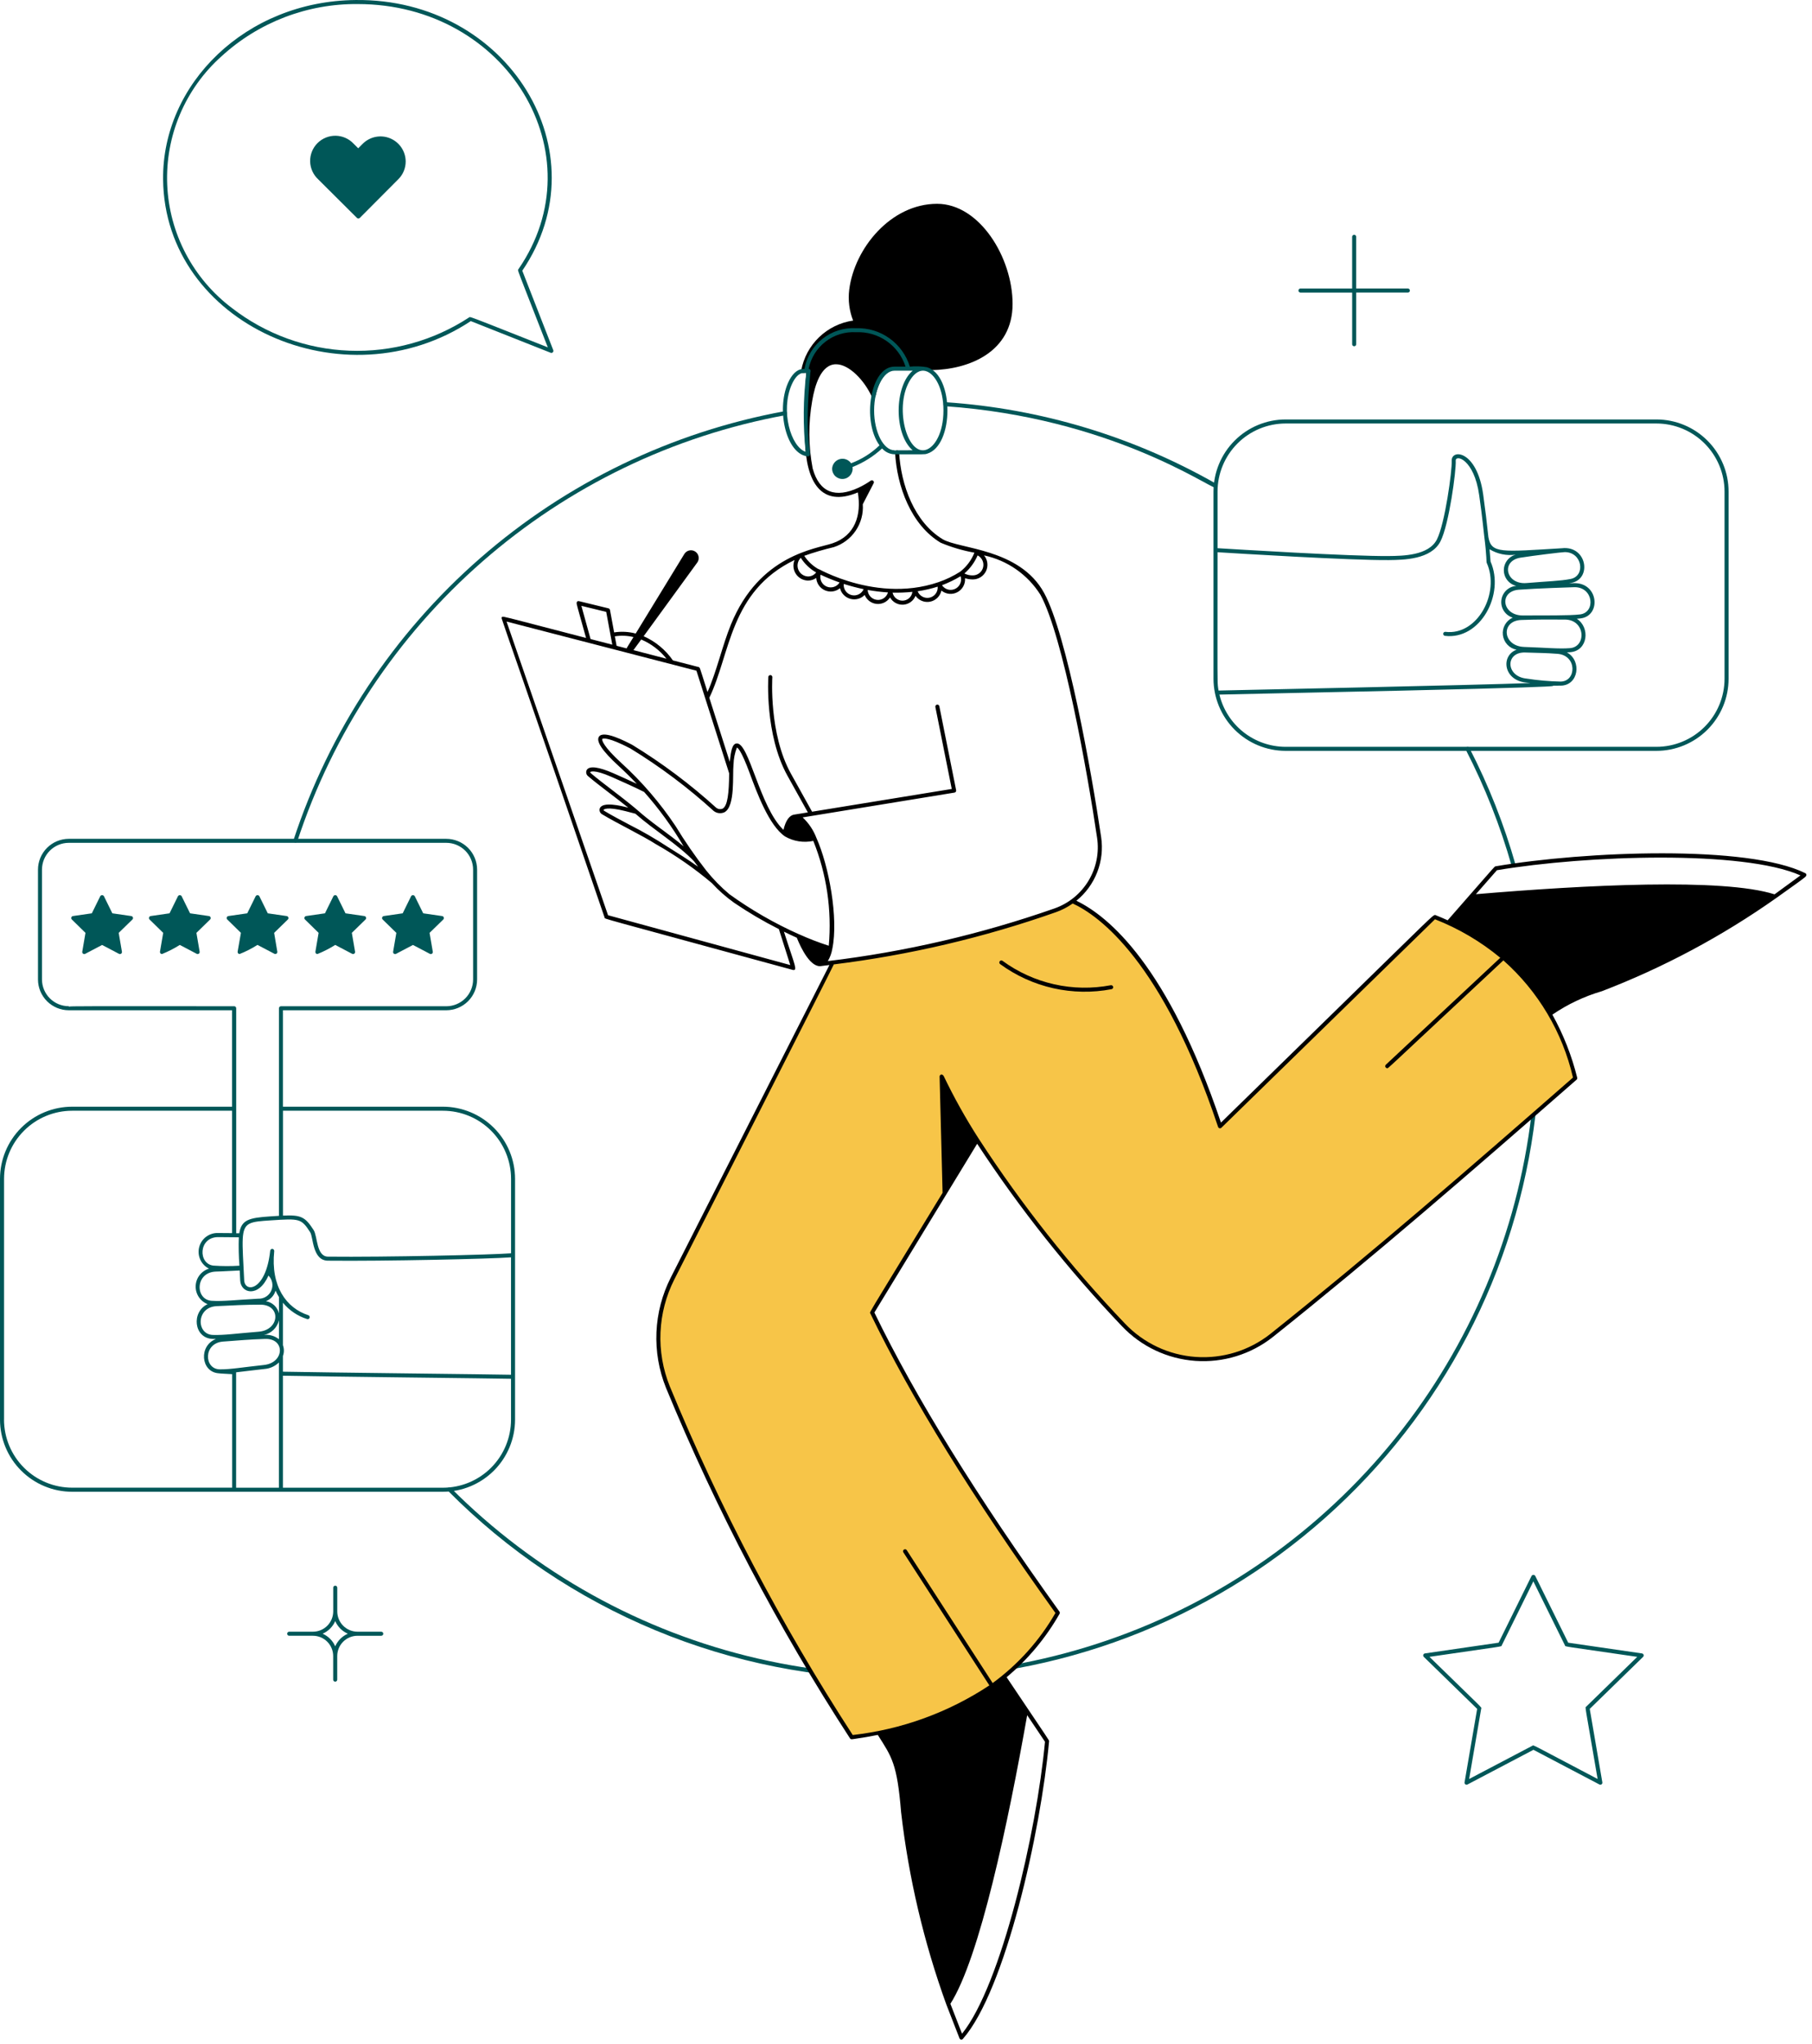 <svg width="211" height="238" viewBox="0 0 211 238" fill="none" xmlns="http://www.w3.org/2000/svg">
<path d="M104.885 195.493C95.086 195.52 85.38 193.598 76.331 189.839C67.281 186.081 59.069 180.561 52.172 173.6C52.128 173.556 52.104 173.496 52.104 173.434C52.104 173.371 52.129 173.311 52.173 173.267C52.217 173.223 52.277 173.199 52.34 173.199C52.402 173.199 52.462 173.224 52.506 173.268C62.314 183.111 74.696 189.992 88.234 193.122C101.772 196.252 115.918 195.505 129.051 190.966C142.184 186.427 153.772 178.28 162.488 167.458C171.204 156.636 176.695 143.578 178.331 129.779C178.338 129.717 178.37 129.661 178.419 129.622C178.468 129.583 178.53 129.566 178.592 129.573C178.654 129.58 178.711 129.612 178.75 129.661C178.788 129.71 178.806 129.772 178.799 129.834C176.663 147.934 167.956 164.619 154.33 176.722C140.705 188.826 123.11 195.505 104.885 195.493Z" fill="#005758"/>
<path d="M176.032 100.848C174.702 96.168 172.911 91.631 170.685 87.304C170.659 87.249 170.656 87.186 170.676 87.129C170.695 87.072 170.737 87.024 170.79 86.996C170.844 86.969 170.907 86.963 170.965 86.98C171.023 86.997 171.072 87.036 171.102 87.089C173.343 91.442 175.146 96.006 176.485 100.714C176.503 100.774 176.496 100.839 176.466 100.894C176.436 100.949 176.386 100.99 176.326 101.007C176.266 101.025 176.201 101.018 176.146 100.988C176.091 100.958 176.05 100.908 176.032 100.848Z" fill="#005758"/>
<path d="M59.976 137.267C59.974 135.04 59.088 132.904 57.513 131.33C55.939 129.755 53.803 128.869 51.576 128.867H32.947V117.637H51.966C52.918 117.636 53.831 117.257 54.505 116.584C55.178 115.911 55.556 114.998 55.557 114.046V101.266C55.556 100.314 55.177 99.401 54.504 98.728C53.831 98.055 52.918 97.677 51.966 97.675H8.008C7.057 97.678 6.146 98.057 5.474 98.73C4.802 99.403 4.424 100.315 4.423 101.266V114.046C4.423 114.998 4.802 115.911 5.475 116.584C6.149 117.257 7.062 117.636 8.014 117.637H27.025V128.867H8.4C6.173 128.869 4.038 129.755 2.463 131.33C0.888 132.905 0.003 135.04 0 137.267V165.306C0.003 167.533 0.888 169.668 2.463 171.242C4.038 172.817 6.173 173.703 8.4 173.706H51.576C53.803 173.703 55.938 172.817 57.513 171.242C59.088 169.668 59.974 167.533 59.976 165.306V137.267ZM32.947 156.638V151.692C33.68 152.585 34.657 153.246 35.759 153.593C35.818 153.612 35.883 153.607 35.938 153.579C35.994 153.55 36.036 153.501 36.055 153.442C36.074 153.382 36.069 153.318 36.041 153.262C36.012 153.207 35.963 153.165 35.904 153.146C33.343 152.318 31.508 149.782 31.931 145.686C31.938 145.624 31.92 145.561 31.881 145.513C31.842 145.464 31.785 145.433 31.723 145.426C31.661 145.419 31.599 145.437 31.55 145.477C31.502 145.516 31.471 145.572 31.464 145.634C30.964 150.343 28.506 150.564 28.434 149.074C28.326 146.816 28.212 145.259 28.266 144.242C28.37 142.311 29.078 142.263 31.55 142.102C34.883 141.883 35.081 141.871 36.12 143.486C36.495 144.074 36.37 146.777 38.179 146.796C44.781 146.867 57.179 146.587 59.506 146.407V160.079C57.794 160.036 37.745 159.822 32.947 159.724V157.893C33.093 157.487 33.093 157.044 32.947 156.638ZM27.495 173.234V159.797C27.852 159.757 29.973 159.496 30.793 159.408C31.426 159.362 32.023 159.094 32.477 158.649V173.234H27.495ZM30.745 158.941C28.185 159.214 26.87 159.462 25.596 159.449C23.741 159.436 23.656 156.394 25.962 156.218C27.777 156.081 29.03 155.968 30.864 155.907C33.235 155.828 33.134 158.684 30.742 158.941H30.745ZM27.809 144.072C27.773 145.175 27.797 146.28 27.88 147.381C26.876 147.445 25.869 147.442 24.866 147.372C23.061 147.199 23.085 144.063 25.394 144.051L27.809 144.072ZM25.172 148.063C26.108 148.043 26.974 147.971 27.911 147.938C27.93 148.301 27.95 148.688 27.969 149.097C28.043 150.616 30.117 151.144 31.259 148.531C31.484 148.755 31.637 149.043 31.696 149.355C31.755 149.668 31.718 149.992 31.59 150.283C31.462 150.574 31.249 150.82 30.978 150.988C30.708 151.156 30.393 151.239 30.075 151.224C27.462 151.362 26.004 151.551 24.649 151.467C22.694 151.347 22.704 148.117 25.172 148.063ZM32.089 150.289C32.204 150.544 32.336 150.791 32.483 151.029V152.931C32.397 152.571 32.206 152.244 31.936 151.992C31.665 151.74 31.325 151.574 30.96 151.514C31.23 151.412 31.472 151.248 31.668 151.035C31.863 150.823 32.005 150.567 32.084 150.289H32.089ZM25.225 152.092C27.1 152.003 28.391 151.924 30.297 151.917C32.766 151.907 32.593 154.876 30.106 155.069C27.53 155.271 26.106 155.491 24.774 155.444C22.836 155.376 22.825 152.206 25.22 152.092H25.225ZM32.483 153.759V155.944C32.239 155.749 31.958 155.605 31.658 155.519C31.357 155.433 31.043 155.408 30.733 155.444C31.152 155.356 31.539 155.151 31.847 154.853C32.156 154.555 32.374 154.176 32.477 153.759H32.483ZM51.581 129.337C53.684 129.339 55.699 130.175 57.186 131.662C58.673 133.149 59.509 135.164 59.511 137.267V145.936C57.355 146.114 44.837 146.397 38.189 146.326C36.825 146.312 36.984 143.951 36.521 143.231C35.529 141.691 35.062 141.454 32.953 141.548V129.337H51.581ZM8.012 117.212V117.166C7.184 117.166 6.389 116.836 5.803 116.25C5.217 115.664 4.888 114.869 4.888 114.041V101.266C4.888 100.437 5.217 99.642 5.803 99.056C6.389 98.47 7.184 98.141 8.012 98.141H51.966C52.795 98.141 53.59 98.47 54.176 99.056C54.762 99.642 55.091 100.437 55.091 101.266V114.046C55.091 114.874 54.762 115.669 54.176 116.255C53.59 116.841 52.795 117.171 51.966 117.171H32.716C32.685 117.171 32.655 117.177 32.626 117.188C32.598 117.2 32.572 117.218 32.55 117.239C32.528 117.261 32.511 117.287 32.499 117.316C32.487 117.344 32.481 117.375 32.481 117.406V141.576C32.178 141.593 31.845 141.616 31.481 141.639C28.981 141.803 28.106 142.041 27.865 143.607L27.505 143.601V117.402C27.505 117.339 27.48 117.28 27.435 117.236C27.391 117.192 27.331 117.167 27.269 117.167C8.526 117.167 8.45 117.151 8.008 117.213L8.012 117.212ZM0.472 165.304V137.267C0.474 135.164 1.31 133.149 2.797 131.662C4.283 130.175 6.299 129.339 8.401 129.337H27.026V143.587C26.739 143.587 25.401 143.574 25.401 143.574C24.901 143.555 24.409 143.708 24.008 144.007C23.606 144.307 23.32 144.734 23.195 145.219C23.07 145.704 23.115 146.217 23.322 146.673C23.529 147.128 23.886 147.5 24.334 147.724C23.899 147.857 23.516 148.122 23.239 148.483C22.961 148.843 22.803 149.281 22.786 149.735C22.768 150.19 22.893 150.638 23.142 151.019C23.391 151.399 23.753 151.692 24.176 151.858C22.254 152.758 22.56 155.828 24.758 155.907C24.883 155.907 25.017 155.914 25.149 155.914C23.134 156.687 23.371 159.703 25.399 159.903C25.489 159.932 26.835 159.999 27.035 160.009V173.229H8.41C6.306 173.231 4.288 172.397 2.799 170.911C1.31 169.425 0.471 167.409 0.467 165.306L0.472 165.304ZM51.581 173.233H32.947V160.194C37.746 160.292 57.804 160.507 59.506 160.551V165.301C59.505 167.404 58.669 169.42 57.182 170.908C55.696 172.395 53.679 173.232 51.576 173.234L51.581 173.233Z" fill="#005758"/>
<path d="M15.283 106.668L13.082 106.349L12.098 104.349C12.075 104.314 12.044 104.285 12.007 104.265C11.97 104.244 11.929 104.234 11.887 104.234C11.845 104.234 11.804 104.244 11.767 104.265C11.73 104.285 11.699 104.314 11.676 104.349L10.693 106.349L8.491 106.668C8.448 106.675 8.408 106.694 8.375 106.722C8.342 106.751 8.318 106.788 8.305 106.83C8.292 106.872 8.291 106.916 8.302 106.958C8.312 107.001 8.335 107.039 8.366 107.069L9.954 108.625L9.579 110.817C9.571 110.86 9.575 110.905 9.592 110.946C9.608 110.987 9.635 111.023 9.671 111.049C9.707 111.075 9.749 111.09 9.793 111.093C9.837 111.097 9.881 111.087 9.92 111.067L11.889 110.033L13.856 111.067C13.895 111.087 13.939 111.097 13.983 111.093C14.027 111.09 14.07 111.075 14.105 111.049C14.141 111.023 14.168 110.987 14.185 110.946C14.201 110.905 14.206 110.86 14.197 110.817L13.822 108.625L15.415 107.073C15.448 107.042 15.471 107.003 15.482 106.96C15.493 106.916 15.492 106.871 15.478 106.828C15.464 106.786 15.438 106.748 15.404 106.72C15.369 106.691 15.327 106.673 15.283 106.668Z" fill="#005758"/>
<path d="M24.332 106.668L22.131 106.349L21.148 104.349C21.125 104.314 21.094 104.285 21.057 104.265C21.02 104.244 20.979 104.234 20.937 104.234C20.895 104.234 20.854 104.244 20.817 104.265C20.78 104.285 20.749 104.314 20.726 104.349L19.742 106.349L17.541 106.668C17.498 106.675 17.458 106.694 17.425 106.722C17.392 106.751 17.368 106.788 17.355 106.83C17.342 106.872 17.341 106.916 17.352 106.958C17.363 107.001 17.385 107.039 17.416 107.069L19.004 108.625L18.629 110.817C18.623 110.851 18.625 110.885 18.634 110.918C18.643 110.951 18.659 110.982 18.681 111.008C18.703 111.035 18.731 111.056 18.762 111.07C18.793 111.084 18.827 111.092 18.861 111.092C19.584 110.8 20.279 110.445 20.939 110.03L22.906 111.064C22.945 111.085 22.989 111.094 23.033 111.091C23.077 111.088 23.12 111.072 23.155 111.046C23.191 111.02 23.218 110.984 23.235 110.943C23.251 110.902 23.256 110.858 23.247 110.814L22.872 108.623L24.465 107.07C24.497 107.04 24.52 107.001 24.53 106.958C24.541 106.915 24.539 106.87 24.526 106.828C24.512 106.785 24.486 106.748 24.452 106.72C24.418 106.692 24.377 106.674 24.332 106.668Z" fill="#005758"/>
<path d="M33.383 106.668L31.181 106.349L30.198 104.349C30.175 104.314 30.144 104.285 30.107 104.265C30.07 104.244 30.029 104.234 29.987 104.234C29.945 104.234 29.904 104.244 29.867 104.265C29.83 104.285 29.799 104.314 29.776 104.349L28.791 106.349L26.591 106.668C26.548 106.675 26.508 106.694 26.475 106.722C26.442 106.751 26.418 106.788 26.405 106.83C26.392 106.872 26.391 106.916 26.401 106.958C26.412 107.001 26.435 107.039 26.466 107.069L28.054 108.625L27.672 110.813C27.666 110.847 27.668 110.881 27.677 110.915C27.686 110.948 27.702 110.978 27.724 111.005C27.746 111.031 27.773 111.052 27.804 111.066C27.835 111.081 27.869 111.088 27.904 111.088C28.628 110.8 29.323 110.445 29.981 110.027L31.95 111.06C31.989 111.081 32.033 111.09 32.077 111.087C32.121 111.084 32.163 111.069 32.199 111.042C32.235 111.016 32.262 110.981 32.278 110.94C32.295 110.899 32.299 110.854 32.291 110.81L31.922 108.625L33.515 107.073C33.547 107.042 33.57 107.003 33.581 106.96C33.592 106.916 33.59 106.871 33.576 106.829C33.562 106.786 33.537 106.749 33.503 106.72C33.468 106.692 33.427 106.674 33.383 106.668Z" fill="#005758"/>
<path d="M42.431 106.668L40.231 106.349L39.248 104.349C39.225 104.314 39.194 104.284 39.157 104.264C39.12 104.244 39.078 104.233 39.036 104.233C38.994 104.233 38.953 104.244 38.916 104.264C38.879 104.284 38.848 104.314 38.825 104.349L37.841 106.349L35.64 106.668C35.597 106.675 35.557 106.695 35.525 106.723C35.492 106.752 35.468 106.789 35.455 106.83C35.442 106.872 35.441 106.916 35.452 106.958C35.462 107 35.484 107.039 35.515 107.069L37.102 108.625L36.727 110.817C36.721 110.85 36.723 110.885 36.732 110.918C36.741 110.951 36.757 110.982 36.779 111.008C36.801 111.035 36.828 111.056 36.859 111.07C36.891 111.084 36.925 111.092 36.959 111.092C37.681 110.8 38.376 110.445 39.036 110.03L41.004 111.064C41.043 111.085 41.087 111.094 41.131 111.091C41.175 111.088 41.217 111.072 41.253 111.046C41.288 111.02 41.316 110.984 41.332 110.943C41.349 110.902 41.353 110.858 41.345 110.814L40.97 108.623L42.562 107.07C42.594 107.04 42.617 107.001 42.628 106.958C42.639 106.915 42.637 106.87 42.623 106.828C42.61 106.786 42.584 106.749 42.55 106.72C42.516 106.692 42.475 106.674 42.431 106.668Z" fill="#005758"/>
<path d="M51.481 106.668L49.281 106.349L48.296 104.349C48.274 104.314 48.242 104.285 48.206 104.265C48.169 104.244 48.128 104.234 48.086 104.234C48.044 104.234 48.002 104.244 47.965 104.265C47.929 104.285 47.898 104.314 47.875 104.349L46.891 106.349L44.691 106.668C44.648 106.674 44.607 106.692 44.573 106.72C44.539 106.749 44.514 106.786 44.5 106.828C44.487 106.869 44.485 106.914 44.496 106.957C44.506 107 44.528 107.039 44.56 107.069L46.153 108.625L45.778 110.817C45.77 110.86 45.774 110.905 45.79 110.946C45.807 110.987 45.834 111.023 45.87 111.049C45.905 111.075 45.948 111.09 45.992 111.093C46.036 111.097 46.08 111.087 46.119 111.067L48.087 110.033L50.055 111.067C50.094 111.087 50.138 111.097 50.182 111.093C50.226 111.09 50.268 111.075 50.304 111.049C50.34 111.023 50.367 110.987 50.383 110.946C50.4 110.905 50.404 110.86 50.396 110.817L50.021 108.625L51.614 107.073C51.646 107.042 51.67 107.003 51.681 106.96C51.692 106.916 51.691 106.871 51.677 106.828C51.663 106.786 51.637 106.748 51.602 106.72C51.568 106.691 51.526 106.673 51.481 106.668Z" fill="#005758"/>
<path d="M183.422 125.55C171.86 135.667 160.236 145.8 148.079 155.493C145.576 157.498 142.41 158.486 139.211 158.261C136.012 158.035 133.015 156.613 130.819 154.277C123.836 146.832 114.819 136.027 109.64 125.35L109.989 138.954L101.544 152.829C106.749 163.579 114.246 175.365 123.169 187.807C118.052 196.695 109.387 200.873 99.169 202.29C90.797 189.38 83.632 175.725 77.765 161.5C76.951 159.479 76.579 157.306 76.672 155.129C76.766 152.952 77.324 150.82 78.309 148.875L96.99 112.073C105.809 110.989 114.485 108.952 122.865 105.999C123.587 105.746 124.268 105.387 124.885 104.934C128.152 106.379 135.565 111.705 142.065 131.147L167.044 106.772C171.128 108.28 174.768 110.79 177.629 114.071C180.491 117.352 182.483 121.299 183.422 125.55Z" fill="#F7C548"/>
<path d="M192.887 48.843H149.707C147.48 48.846 145.345 49.731 143.771 51.306C142.196 52.881 141.31 55.016 141.307 57.243V79.033C141.31 81.26 142.196 83.394 143.771 84.969C145.346 86.543 147.481 87.429 149.707 87.432H192.887C195.114 87.429 197.249 86.544 198.824 84.969C200.399 83.395 201.285 81.26 201.287 79.033V57.243C201.285 55.016 200.399 52.881 198.824 51.306C197.25 49.731 195.114 48.846 192.887 48.843ZM169.512 53.659C169.466 52.869 171.652 53.452 172.242 57.637C172.689 60.81 172.705 61.438 172.829 62.404C173.147 64.874 173.061 65.412 173.125 65.546C174.699 69.034 172.051 74.034 168.315 73.573C168.254 73.566 168.192 73.584 168.144 73.622C168.095 73.66 168.064 73.716 168.056 73.777C168.049 73.838 168.065 73.9 168.103 73.949C168.14 73.998 168.195 74.031 168.256 74.039C172.371 74.539 175.256 69.198 173.57 65.392C173.56 65.248 173.525 64.749 173.454 63.959C174.368 64.513 175.445 64.733 176.502 64.584C176.098 64.693 175.742 64.934 175.491 65.269C175.24 65.604 175.108 66.013 175.116 66.432C175.124 66.851 175.272 67.254 175.537 67.579C175.801 67.903 176.167 68.13 176.575 68.223C176.134 68.254 175.719 68.438 175.4 68.743C175.08 69.049 174.878 69.456 174.828 69.895C174.777 70.333 174.882 70.776 175.123 71.146C175.365 71.515 175.728 71.789 176.15 71.919C175.768 72.092 175.451 72.382 175.245 72.747C175.039 73.113 174.955 73.534 175.005 73.95C175.055 74.367 175.236 74.756 175.522 75.063C175.808 75.369 176.184 75.576 176.596 75.654C174.744 76.343 175.05 79.195 177.68 79.477L178.205 79.534C171.897 79.784 143.205 80.373 141.896 80.409C141.821 80.024 141.785 79.632 141.787 79.239C141.755 77.93 141.777 74.638 141.777 64.303C143.79 64.428 157.342 65.264 161.735 65.216C163.451 65.195 166.646 65.16 167.735 63.039C168.739 61.093 169.577 54.751 169.514 53.659H169.512ZM177.73 79.013C175.32 78.755 175.261 75.897 177.611 75.979C179.505 76.048 179.82 76.018 181.361 76.133C183.664 76.308 183.587 79.35 181.726 79.364C180.388 79.336 179.054 79.219 177.731 79.013H177.73ZM177.48 75.332C174.965 75.244 174.716 72.278 177.152 72.191C179.014 72.123 180.352 72.137 182.227 72.144C184.625 72.154 184.752 75.317 182.825 75.472C181.52 75.577 179.922 75.413 177.481 75.332H177.48ZM177.322 71.667C174.885 71.667 174.525 68.847 176.86 68.667C178.79 68.517 183.235 68.373 183.36 68.373C185.574 68.373 185.816 71.322 183.992 71.544C182.719 71.699 179.85 71.649 177.324 71.667H177.322ZM177.757 67.892C175.344 68.097 174.736 65.302 177.061 64.936C178.587 64.697 181.865 64.289 182.217 64.289C184.256 64.289 184.662 67.054 182.907 67.414C181.661 67.66 180.265 67.678 177.759 67.892H177.757ZM200.816 79.033C200.814 81.135 199.978 83.151 198.491 84.637C197.004 86.124 194.989 86.96 192.886 86.962H149.707C147.926 86.959 146.197 86.358 144.799 85.255C143.4 84.152 142.413 82.611 141.995 80.879C143.34 80.844 146.102 80.787 149.575 80.714C191.972 79.839 177.385 79.839 181.726 79.839C183.831 79.823 184.226 76.933 182.456 75.964C182.592 75.964 182.729 75.951 182.864 75.941C184.911 75.775 185.2 73.066 183.614 72.052C183.774 72.04 183.92 72.027 184.05 72.01C186.49 71.714 186.161 67.802 183.245 67.904L182.709 67.924C182.806 67.907 182.904 67.889 183.001 67.869C185.407 67.383 184.775 63.508 181.885 63.838C174.831 64.258 173.659 64.482 173.316 62.541C173.146 60.908 172.95 59.291 172.709 57.571C171.98 52.403 168.959 52.224 169.044 53.688C169.104 54.725 168.266 60.982 167.317 62.824C166.357 64.699 163.346 64.728 161.73 64.746C157.334 64.794 143.679 63.952 141.777 63.833V57.243C141.779 55.141 142.615 53.125 144.102 51.638C145.588 50.152 147.604 49.315 149.706 49.313H192.886C194.989 49.315 197.004 50.152 198.491 51.638C199.978 53.125 200.814 55.141 200.816 57.243V79.033Z" fill="#005758"/>
<path d="M44.398 190.001H41.636C41.325 190.001 41.017 189.939 40.729 189.82C40.442 189.7 40.181 189.525 39.961 189.304C39.741 189.084 39.567 188.822 39.449 188.534C39.331 188.246 39.271 187.937 39.273 187.626V184.876C39.273 184.813 39.248 184.754 39.204 184.709C39.16 184.665 39.1 184.641 39.038 184.641C38.975 184.641 38.915 184.665 38.871 184.709C38.827 184.754 38.803 184.813 38.803 184.876V187.626C38.803 187.937 38.743 188.245 38.625 188.533C38.506 188.821 38.332 189.083 38.113 189.304C37.893 189.524 37.632 189.699 37.344 189.819C37.057 189.939 36.749 190 36.438 190.001H33.672C33.61 190.001 33.55 190.025 33.506 190.069C33.462 190.114 33.438 190.173 33.438 190.236C33.438 190.298 33.462 190.358 33.506 190.402C33.55 190.446 33.61 190.471 33.672 190.471H36.434C36.744 190.47 37.052 190.532 37.339 190.65C37.626 190.769 37.886 190.943 38.106 191.163C38.325 191.383 38.5 191.643 38.618 191.93C38.737 192.217 38.798 192.525 38.797 192.836V195.597C38.802 195.656 38.828 195.712 38.872 195.753C38.916 195.793 38.973 195.816 39.033 195.816C39.093 195.816 39.15 195.793 39.194 195.753C39.238 195.712 39.264 195.656 39.269 195.597V192.836C39.269 192.525 39.33 192.218 39.448 191.931C39.567 191.644 39.741 191.383 39.961 191.164C40.18 190.944 40.441 190.77 40.728 190.651C41.015 190.533 41.322 190.472 41.633 190.472H44.395C44.458 190.472 44.517 190.448 44.562 190.404C44.606 190.36 44.632 190.3 44.632 190.237C44.632 190.175 44.608 190.115 44.564 190.071C44.52 190.026 44.46 190.001 44.398 190.001ZM39.036 191.701C38.748 191.045 38.224 190.521 37.569 190.233C38.224 189.945 38.748 189.422 39.036 188.767C39.323 189.423 39.846 189.946 40.501 190.234C39.847 190.522 39.325 191.043 39.036 191.697V191.701Z" fill="#005758"/>
<path d="M163.953 33.594H157.923V27.56C157.918 27.501 157.891 27.445 157.848 27.404C157.804 27.364 157.747 27.341 157.687 27.341C157.627 27.341 157.57 27.364 157.526 27.404C157.482 27.445 157.456 27.501 157.451 27.56V33.595H151.419C151.359 33.6 151.304 33.626 151.263 33.67C151.222 33.714 151.2 33.771 151.2 33.831C151.2 33.891 151.222 33.948 151.263 33.992C151.304 34.036 151.359 34.062 151.419 34.067H157.453V40.099C157.457 40.159 157.484 40.214 157.527 40.255C157.571 40.296 157.628 40.318 157.688 40.318C157.748 40.318 157.805 40.296 157.849 40.255C157.893 40.214 157.919 40.159 157.924 40.099V34.065H163.958C164.017 34.06 164.072 34.033 164.113 33.989C164.153 33.945 164.175 33.887 164.174 33.827C164.174 33.768 164.15 33.711 164.109 33.667C164.068 33.624 164.012 33.598 163.953 33.594Z" fill="#005758"/>
<path d="M47.24 18.797C47.236 18.219 47.062 17.655 46.739 17.177C46.416 16.698 45.958 16.325 45.424 16.105C44.89 15.885 44.303 15.828 43.736 15.941C43.17 16.054 42.649 16.331 42.24 16.739L41.714 17.267L41.186 16.742C40.918 16.453 40.594 16.221 40.234 16.061C39.874 15.9 39.485 15.814 39.091 15.807C38.697 15.801 38.306 15.874 37.941 16.022C37.575 16.171 37.244 16.391 36.966 16.671C36.688 16.95 36.469 17.283 36.323 17.649C36.177 18.015 36.106 18.407 36.115 18.801C36.124 19.195 36.212 19.583 36.375 19.942C36.538 20.301 36.771 20.624 37.061 20.89L41.565 25.375C41.587 25.397 41.613 25.415 41.641 25.427C41.67 25.439 41.7 25.445 41.731 25.445C41.762 25.445 41.793 25.439 41.821 25.427C41.85 25.415 41.876 25.397 41.898 25.375L46.389 20.864C46.66 20.593 46.875 20.27 47.021 19.916C47.167 19.561 47.242 19.18 47.24 18.797Z" fill="#005758"/>
<path d="M18.992 20.893C18.88 9.768 28.605 0.132 41.404 0.002C59.172 -0.203 70.215 17.714 60.818 31.522L64.425 40.772C64.442 40.814 64.446 40.861 64.436 40.906C64.427 40.951 64.404 40.992 64.372 41.024C64.339 41.056 64.298 41.078 64.253 41.088C64.208 41.097 64.161 41.093 64.119 41.075L54.82 37.391C40.13 47.102 19.164 37.768 18.992 20.893ZM41.659 0.472C35.792 0.416 30.123 2.59 25.797 6.553C23.703 8.422 22.049 10.732 20.954 13.317C19.86 15.903 19.353 18.698 19.47 21.503C19.587 24.308 20.325 27.052 21.63 29.537C22.935 32.023 24.776 34.187 27.019 35.876C30.941 38.911 35.714 40.646 40.671 40.836C45.627 41.026 50.519 39.663 54.663 36.937C54.69 36.918 54.711 36.903 54.94 36.978C55.508 37.164 57.358 37.895 63.791 40.446C61.36 34.211 60.597 32.313 60.391 31.702C60.284 31.386 60.325 31.412 60.36 31.36C69.581 17.983 59.047 0.472 41.659 0.472Z" fill="#005758"/>
<path d="M191.196 192.529L182.61 191.279L178.77 183.498C178.747 183.463 178.716 183.433 178.679 183.413C178.642 183.392 178.601 183.382 178.559 183.382C178.517 183.382 178.475 183.392 178.438 183.413C178.401 183.433 178.37 183.463 178.347 183.498L174.507 191.279L165.921 192.529C165.878 192.536 165.838 192.555 165.805 192.584C165.772 192.613 165.748 192.65 165.735 192.691C165.722 192.733 165.721 192.777 165.732 192.82C165.742 192.862 165.765 192.9 165.796 192.931L172.009 198.987L170.542 207.539C170.534 207.583 170.539 207.628 170.555 207.669C170.572 207.71 170.599 207.745 170.635 207.771C170.67 207.797 170.713 207.813 170.757 207.816C170.801 207.819 170.845 207.81 170.884 207.789L178.564 203.752L186.244 207.789C186.283 207.81 186.327 207.819 186.371 207.816C186.415 207.813 186.457 207.797 186.493 207.771C186.528 207.745 186.556 207.71 186.572 207.669C186.588 207.628 186.593 207.583 186.585 207.539L185.119 198.987L191.331 192.931C191.363 192.9 191.385 192.861 191.395 192.818C191.406 192.775 191.404 192.73 191.39 192.688C191.376 192.646 191.35 192.609 191.316 192.581C191.281 192.553 191.24 192.535 191.196 192.529ZM184.696 198.737C184.571 198.862 184.505 198.222 186.036 207.149C178.076 202.963 178.612 203.191 178.45 203.274L171.075 207.149L172.482 198.944C172.514 198.771 172.94 199.248 166.455 192.927C175.444 191.619 174.79 191.759 174.869 191.601L178.552 184.137L182.236 191.601C182.315 191.759 181.681 191.623 190.651 192.927L184.696 198.737Z" fill="#005758"/>
<path d="M34.172 97.837C38.333 85.138 45.84 73.796 55.904 65.004C65.968 56.213 78.216 50.298 91.359 47.883C91.42 47.872 91.483 47.885 91.535 47.921C91.586 47.956 91.621 48.01 91.632 48.072C91.644 48.133 91.63 48.196 91.595 48.248C91.559 48.299 91.505 48.334 91.444 48.346C78.383 50.744 66.211 56.621 56.209 65.357C46.208 74.092 38.748 85.364 34.614 97.983C34.588 98.033 34.546 98.073 34.494 98.094C34.442 98.116 34.384 98.118 34.33 98.1C34.277 98.082 34.231 98.046 34.202 97.998C34.173 97.949 34.163 97.892 34.172 97.837Z" fill="#005758"/>
<path d="M210.219 101.675C203.529 98.354 184.641 99.095 174.145 100.877C174.105 100.888 174.099 100.877 174.02 100.957C173.77 101.199 172.869 102.265 168.574 107.16C168.104 106.948 167.625 106.744 167.136 106.548C167.086 106.528 166.998 106.548 166.75 106.755C165.971 107.415 162.274 111.099 142.175 130.717C136.018 112.492 129.129 106.717 125.341 104.884C126.425 104.007 127.261 102.861 127.767 101.561C128.272 100.261 128.429 98.852 128.223 97.473C127.086 89.762 124.235 73.894 121.576 69.034C118.731 63.84 111.691 63.942 109.774 62.79C106.475 60.807 104.899 56.449 104.698 52.653C104.691 52.593 104.662 52.538 104.616 52.498C104.571 52.459 104.512 52.439 104.451 52.443C104.391 52.446 104.334 52.472 104.293 52.516C104.252 52.56 104.229 52.618 104.229 52.678C104.433 56.634 106.094 61.127 109.531 63.193C110.796 63.724 112.116 64.114 113.466 64.355C113.121 65.228 112.549 65.993 111.81 66.57C111.024 67.072 110.182 67.478 109.301 67.782C101.423 70.5 93.761 65.258 95.471 66.364C94.734 65.98 94.107 65.414 93.651 64.719C94.78 64.322 95.928 63.985 97.093 63.709C98.133 63.375 99.03 62.701 99.642 61.796C100.254 60.891 100.545 59.806 100.468 58.717L101.738 56.259C101.758 56.215 101.765 56.166 101.756 56.118C101.748 56.071 101.724 56.026 101.69 55.992C101.655 55.958 101.611 55.936 101.563 55.928C101.515 55.92 101.466 55.927 101.423 55.948C100.963 56.271 100.477 56.553 99.969 56.792C97.303 58.027 95.405 57.379 94.631 54.542C94.132 51.934 94.116 49.257 94.583 46.643C94.876 44.905 95.598 42.405 97.36 42.417C98.874 42.417 100.654 44.292 101.509 46.178C101.53 46.222 101.565 46.258 101.608 46.282C101.651 46.306 101.701 46.315 101.749 46.31C101.798 46.304 101.844 46.283 101.881 46.251C101.917 46.218 101.943 46.175 101.954 46.127C102.311 44.353 103.173 43.098 104.134 43.098C104.259 43.098 108.025 43.075 108.439 43.098C112.858 43.034 117.911 40.992 117.911 35.393C117.911 30 114.073 23.732 109.121 23.732C103.746 23.732 99.496 28.9 98.889 33.732C98.738 34.949 98.893 36.186 99.341 37.328C97.852 37.542 96.468 38.219 95.384 39.261C94.3 40.304 93.57 41.661 93.298 43.14C93.283 43.201 93.293 43.265 93.325 43.318C93.357 43.371 93.409 43.41 93.469 43.425C93.469 43.425 93.719 43.414 93.893 43.402C93.664 46.065 93.616 48.74 93.749 51.409C93.874 56.107 95.624 59.144 99.889 57.339C100.34 59.98 99.56 62.378 96.943 63.264C95.029 63.917 88.443 64.578 85.119 72.709C84.106 75.184 83.463 78.163 82.386 80.584C81.878 78.987 81.664 78.277 81.55 77.959C81.455 77.695 81.463 77.68 81.114 77.614L78.356 76.9C77.5 75.667 76.322 74.692 74.95 74.082L81.173 65.533C81.249 65.435 81.304 65.322 81.335 65.202C81.365 65.082 81.371 64.956 81.351 64.834C81.331 64.711 81.286 64.594 81.219 64.489C81.151 64.385 81.063 64.296 80.96 64.227C80.857 64.158 80.74 64.111 80.618 64.089C80.496 64.067 80.37 64.071 80.25 64.099C80.129 64.128 80.015 64.181 79.916 64.256C79.817 64.331 79.734 64.425 79.673 64.533L74.024 73.77C73.205 73.554 72.35 73.509 71.513 73.639L71.03 71.023C71.022 70.978 71.001 70.937 70.969 70.904C70.938 70.871 70.898 70.848 70.854 70.837L67.423 70C67.276 69.964 67.096 70.045 67.161 70.354C67.24 70.729 67.52 71.667 68.244 74.285C61.185 72.458 59.271 71.932 58.716 71.832C58.321 71.759 58.399 71.965 58.466 72.163C58.818 73.279 60.834 78.877 70.406 106.849C70.47 107.033 69.086 106.599 92.348 112.948C92.611 112.98 92.665 112.847 92.528 112.323C92.368 111.705 91.943 110.549 91.285 108.484C91.785 108.734 92.285 108.967 92.785 109.193C93.273 110.412 94.41 112.764 95.685 112.48C95.986 112.445 96.285 112.408 96.583 112.37C94.57 116.337 78.103 148.773 78.103 148.773C77.103 150.748 76.536 152.914 76.441 155.125C76.346 157.337 76.724 159.543 77.55 161.597C83.417 175.836 90.59 189.502 98.979 202.418C99.078 202.57 99.216 202.524 99.499 202.483C100.427 202.35 101.333 202.195 102.215 202.018C103.851 204.599 104.465 205.339 104.928 211.005C105.807 218.641 107.571 226.148 110.185 233.375L111.729 237.345C111.743 237.383 111.767 237.417 111.798 237.442C111.829 237.468 111.867 237.485 111.906 237.492C111.946 237.499 111.987 237.496 112.025 237.483C112.063 237.469 112.097 237.446 112.124 237.415C117.051 231.802 121.186 213.362 122.16 202.763C122.16 202.603 122.446 203.095 117.218 195.299C119.697 193.225 121.785 190.723 123.383 187.913C123.404 187.874 123.414 187.83 123.412 187.786C123.41 187.742 123.395 187.699 123.37 187.663C113.709 174.198 106.656 162.803 101.818 152.835L113.786 133.183C118.755 140.761 124.4 147.874 130.653 154.433C132.899 156.797 135.948 158.235 139.201 158.465C142.454 158.694 145.675 157.698 148.231 155.673C159.965 146.313 171.185 136.572 183.584 125.724C183.617 125.696 183.641 125.659 183.654 125.617C183.667 125.576 183.668 125.531 183.658 125.489C183.022 122.925 182.05 120.456 180.768 118.147C182.534 116.94 184.479 116.019 186.533 115.418C193.714 112.659 200.526 109.02 206.813 104.584C209.115 102.947 209.929 102.365 210.211 102.117C210.423 101.932 210.359 101.75 210.219 101.675ZM113.844 64.675C114.089 64.801 114.284 65.004 114.4 65.254C114.515 65.503 114.544 65.784 114.481 66.052C114.418 66.32 114.267 66.558 114.053 66.73C113.838 66.902 113.572 66.997 113.298 67C112.951 67.012 112.606 66.935 112.298 66.777C112.964 66.201 113.491 65.481 113.839 64.672L113.844 64.675ZM111.858 67.102C111.915 67.284 111.93 67.477 111.899 67.665C111.869 67.854 111.794 68.032 111.682 68.187C111.569 68.341 111.422 68.467 111.252 68.554C111.082 68.641 110.894 68.686 110.703 68.687C110.503 68.687 110.306 68.637 110.13 68.542C109.954 68.447 109.805 68.31 109.695 68.143C110.445 67.861 111.167 67.511 111.853 67.098L111.858 67.102ZM109.19 68.317C109.213 68.606 109.131 68.894 108.959 69.128C108.787 69.362 108.537 69.526 108.254 69.591C107.97 69.655 107.674 69.616 107.417 69.479C107.161 69.343 106.962 69.119 106.858 68.848C107.646 68.73 108.424 68.552 109.185 68.313L109.19 68.317ZM106.244 68.92C106.21 69.204 106.073 69.464 105.86 69.653C105.646 69.841 105.37 69.945 105.085 69.943C104.815 69.942 104.554 69.849 104.345 69.679C104.136 69.509 103.992 69.272 103.936 69.008C104.705 69.027 105.474 68.996 106.239 68.917L106.244 68.92ZM101.04 68.697C101.82 68.836 102.607 68.931 103.398 68.983C103.328 69.235 103.177 69.457 102.969 69.615C102.761 69.773 102.506 69.858 102.245 69.858C101.932 69.857 101.631 69.736 101.406 69.519C101.181 69.302 101.048 69.006 101.035 68.693L101.04 68.697ZM98.255 67.995C99.016 68.238 99.788 68.441 100.569 68.605C100.453 68.871 100.245 69.085 99.984 69.211C99.724 69.337 99.427 69.365 99.147 69.291C98.867 69.217 98.623 69.046 98.458 68.807C98.294 68.569 98.22 68.28 98.25 67.992L98.255 67.995ZM95.548 66.92C96.271 67.259 97.011 67.561 97.765 67.825C97.614 68.069 97.381 68.251 97.108 68.339C96.835 68.427 96.54 68.416 96.275 68.308C96.009 68.2 95.791 68.001 95.658 67.747C95.525 67.493 95.486 67.2 95.548 66.92ZM93.25 64.955C93.697 65.662 94.311 66.247 95.039 66.659C94.927 66.805 94.784 66.922 94.62 67.003C94.455 67.084 94.275 67.127 94.091 67.127C93.844 67.117 93.605 67.036 93.403 66.892C93.201 66.749 93.046 66.549 92.956 66.319C92.866 66.088 92.845 65.836 92.897 65.594C92.948 65.352 93.069 65.13 93.245 64.955H93.25ZM74.665 74.467C75.819 74.953 76.831 75.722 77.609 76.703L73.761 75.703L74.665 74.467ZM73.766 74.182C73.309 74.932 73.016 75.377 72.968 75.503L71.8 75.199L71.596 74.095C72.318 73.98 73.056 74.01 73.766 74.182ZM67.699 70.545L70.591 71.25L71.298 75.068L68.769 74.413L67.699 70.545ZM92.025 112.375L70.804 106.572L58.985 72.375L81.098 78.099L84.909 90.055C84.886 92.368 84.729 93.825 84.153 94.158C84.032 94.209 83.9 94.227 83.77 94.211C83.64 94.195 83.516 94.145 83.411 94.067C80.387 91.321 77.111 88.866 73.626 86.734C72.783 86.295 70.289 85 69.751 85.775C69.376 86.312 70.145 87.459 72.034 89.187C72.791 89.884 73.5 90.582 74.151 91.273C73.231 90.839 72.13 90.349 71.421 90.037C69.709 89.287 68.639 89.153 68.328 89.65C68.262 89.772 68.242 89.914 68.272 90.049C68.302 90.184 68.38 90.304 68.491 90.387C69.715 91.437 71.748 92.902 73.16 94.049C72.314 93.828 70.185 93.309 69.844 94.12C69.799 94.252 69.802 94.395 69.854 94.524C69.905 94.653 70.001 94.76 70.124 94.824C71.78 95.833 74.851 97.313 76.374 98.298C78.683 99.603 80.866 101.12 82.894 102.83C83.674 103.682 84.543 104.449 85.484 105.119C87.153 106.255 88.895 107.28 90.698 108.189L92.025 112.375ZM77.025 96.555C73.82 94.173 75.193 94.977 71.349 92.044C70.435 91.345 69.49 90.624 68.796 90.029C68.735 89.977 68.716 89.914 68.726 89.904C68.736 89.894 69.083 89.529 71.226 90.47C72.249 90.922 74.091 91.745 75.009 92.22C76.744 94.176 78.284 96.297 79.606 98.553C78.783 97.855 77.879 97.184 77.024 96.549L77.025 96.555ZM80.844 100.327C80.99 100.526 81.139 100.725 81.291 100.925C80.133 100.093 78.835 99.287 77.776 98.628C76.323 97.674 74.816 96.803 73.264 96.019C72.228 95.47 71.158 94.903 70.369 94.422C70.3 94.38 70.27 94.32 70.278 94.303C70.285 94.285 70.57 93.874 72.843 94.453C73.071 94.512 73.491 94.62 73.988 94.752C76.123 96.634 79.016 98.384 80.843 100.32L80.844 100.327ZM93.06 108.8C90.199 107.524 87.476 105.958 84.935 104.125C83.943 103.292 83.035 102.362 82.225 101.35C80.938 99.697 79.747 97.971 78.66 96.179C76.86 93.487 74.741 91.023 72.349 88.84C70.273 86.942 70.049 86.167 70.134 86.045C70.14 86.039 70.148 86.033 70.156 86.029C70.273 85.973 70.884 85.837 73.406 87.154C76.861 89.268 80.108 91.703 83.104 94.428C83.118 94.442 83.135 94.455 83.153 94.465C83.33 94.592 83.538 94.668 83.755 94.686C83.972 94.704 84.189 94.664 84.385 94.568C85.635 93.848 85.279 90.244 85.415 88.999C85.433 88.331 85.567 87.671 85.809 87.048C85.879 87.06 86.283 87.265 87.309 90.055C88.119 92.26 89.541 96.125 91.405 97.394C92.402 97.973 93.579 98.159 94.706 97.917C96.261 101.787 96.878 105.97 96.508 110.124C95.334 109.746 94.182 109.302 93.059 108.794L93.06 108.8ZM96.396 111.918C96.658 111.472 96.836 110.982 96.921 110.472C97.649 106.922 96.526 100.818 95.065 97.562C94.72 96.657 94.172 95.842 93.465 95.18L111.145 92.293C111.176 92.288 111.206 92.277 111.233 92.26C111.26 92.243 111.283 92.221 111.301 92.195C111.319 92.169 111.331 92.14 111.337 92.109C111.344 92.078 111.344 92.046 111.338 92.015L109.381 82.232C109.369 82.171 109.333 82.117 109.281 82.082C109.229 82.048 109.166 82.035 109.104 82.047C109.043 82.06 108.989 82.096 108.955 82.148C108.92 82.2 108.908 82.263 108.92 82.324L110.829 91.868L94.564 94.518C94.163 93.798 92.383 90.599 92.09 90.068C89.519 85.412 89.93 78.92 89.935 78.855C89.938 78.794 89.917 78.734 89.876 78.688C89.835 78.642 89.778 78.614 89.717 78.61C89.655 78.606 89.595 78.626 89.548 78.666C89.501 78.705 89.472 78.762 89.466 78.823C89.466 78.889 89.039 85.515 91.678 90.295C91.954 90.795 93.553 93.67 94.071 94.598L92.524 94.848C91.929 94.92 91.495 95.52 91.231 96.632C88.451 93.992 87.221 86.382 85.761 86.57C85.261 86.63 85.12 87.414 84.975 88.708L82.596 81.25C85.06 76.17 84.961 68.853 92.526 65.209C92.417 65.469 92.374 65.752 92.399 66.032C92.424 66.313 92.518 66.583 92.672 66.82C92.826 67.056 93.035 67.251 93.282 67.387C93.528 67.524 93.805 67.598 94.086 67.603C94.43 67.603 94.766 67.496 95.046 67.297C95.067 67.608 95.172 67.907 95.352 68.162C95.532 68.417 95.778 68.617 96.064 68.741C96.351 68.864 96.665 68.907 96.974 68.863C97.283 68.819 97.573 68.691 97.814 68.493C97.886 68.788 98.037 69.058 98.249 69.276C98.461 69.494 98.727 69.651 99.02 69.731C99.314 69.811 99.623 69.811 99.916 69.731C100.21 69.652 100.476 69.495 100.689 69.278C100.803 69.562 100.992 69.81 101.237 69.994C101.483 70.178 101.774 70.291 102.079 70.32C102.384 70.35 102.691 70.295 102.967 70.162C103.243 70.028 103.476 69.822 103.643 69.564C103.793 69.837 104.018 70.061 104.291 70.21C104.563 70.36 104.873 70.429 105.184 70.41C105.494 70.39 105.793 70.283 106.045 70.101C106.297 69.918 106.492 69.668 106.608 69.379C106.795 69.646 107.057 69.853 107.361 69.974C107.664 70.094 107.996 70.124 108.316 70.059C108.636 69.994 108.93 69.837 109.162 69.608C109.395 69.378 109.555 69.086 109.624 68.767C109.879 68.978 110.191 69.109 110.521 69.143C110.85 69.177 111.183 69.114 111.476 68.96C111.77 68.807 112.012 68.57 112.171 68.279C112.331 67.989 112.401 67.658 112.374 67.328C112.673 67.425 112.986 67.473 113.3 67.47C113.623 67.466 113.938 67.371 114.209 67.195C114.479 67.019 114.694 66.77 114.829 66.477C114.964 66.183 115.012 65.857 114.969 65.537C114.926 65.218 114.793 64.916 114.585 64.669C115.932 64.957 117.207 65.512 118.336 66.302C119.465 67.091 120.424 68.098 121.158 69.264C123.783 74.067 126.62 89.864 127.751 97.547C128.011 99.282 127.657 101.054 126.751 102.557C125.845 104.06 124.443 105.2 122.788 105.782C114.239 108.777 105.389 110.832 96.395 111.912L96.396 111.918ZM119.613 199.724L121.685 202.813C120.7 213.397 116.591 231.145 112.024 236.813L110.669 233.327C114.081 227.987 117.394 212.25 119.611 199.718L119.613 199.724ZM183.166 125.474C170.815 136.28 159.631 145.988 147.94 155.314C145.477 157.266 142.372 158.226 139.237 158.005C136.102 157.784 133.163 156.398 130.998 154.12C124.667 147.49 118.967 140.285 113.971 132.599C112.461 130.254 111.099 127.818 109.893 125.303C109.679 124.963 109.413 125.165 109.413 125.355C109.413 125.355 109.413 125.355 109.759 138.895C103.296 149.509 101.73 152.02 101.393 152.663C101.268 152.913 101.315 152.88 101.34 152.93C106.178 162.919 113.231 174.333 122.9 187.819C121.061 191.02 118.571 193.799 115.591 195.978L105.575 180.488C105.539 180.442 105.487 180.412 105.43 180.402C105.373 180.392 105.314 180.404 105.265 180.435C105.216 180.466 105.18 180.514 105.164 180.57C105.149 180.626 105.154 180.686 105.18 180.738L115.208 196.25C110.435 199.406 104.983 201.386 99.298 202.03C90.958 189.177 83.825 175.581 77.989 161.414C77.187 159.423 76.82 157.283 76.913 155.139C77.005 152.994 77.554 150.894 78.524 148.979C78.524 148.979 96.866 112.835 97.095 112.297C105.905 111.208 114.571 109.172 122.944 106.222C123.644 105.976 124.307 105.634 124.913 105.205C127.935 106.592 135.368 111.857 141.841 131.222C141.854 131.259 141.876 131.293 141.906 131.32C141.935 131.347 141.971 131.366 142.009 131.375C142.048 131.384 142.089 131.384 142.127 131.373C142.165 131.362 142.2 131.342 142.229 131.314L167.098 107.042C169.854 108.122 172.421 109.635 174.701 111.523L161.379 123.974C161.344 124.006 161.32 124.048 161.309 124.094C161.299 124.14 161.302 124.189 161.32 124.233C161.337 124.277 161.367 124.314 161.406 124.341C161.445 124.368 161.492 124.382 161.539 124.382C161.683 124.382 160.736 125.218 175.061 111.83C179.114 115.424 181.947 120.191 183.165 125.469L183.166 125.474ZM206.638 104.139C200.616 102.212 184.554 103.048 171.861 104.124L174.311 101.33C184.793 99.564 203.003 98.977 209.656 101.935L206.638 104.139Z" fill="black"/>
<path d="M116.469 112.267C116.443 112.249 116.421 112.227 116.404 112.201C116.387 112.175 116.376 112.147 116.37 112.116C116.364 112.086 116.365 112.055 116.371 112.024C116.377 111.994 116.389 111.965 116.407 111.94C116.424 111.914 116.446 111.893 116.472 111.876C116.498 111.859 116.527 111.847 116.557 111.841C116.588 111.836 116.619 111.836 116.649 111.842C116.679 111.848 116.708 111.861 116.734 111.878C118.528 113.192 120.574 114.122 122.743 114.612C124.912 115.101 127.159 115.139 129.344 114.723C129.405 114.711 129.468 114.723 129.52 114.758C129.572 114.792 129.608 114.846 129.621 114.907C129.633 114.969 129.62 115.032 129.586 115.084C129.551 115.136 129.497 115.172 129.436 115.184C127.19 115.612 124.88 115.574 122.65 115.072C120.419 114.57 118.315 113.615 116.469 112.267Z" fill="black"/>
<path d="M107.942 42.761C107.284 42.648 106.613 42.626 105.949 42.693C105.542 41.363 104.708 40.203 103.576 39.394C102.445 38.584 101.078 38.17 99.688 38.216C98.279 38.134 96.889 38.572 95.782 39.446C94.674 40.319 93.924 41.568 93.675 42.957L93.468 42.964C92.814 42.998 92.188 43.599 91.749 44.613C90.358 47.829 91.591 52.937 94.075 53.141H94.094C94.126 53.141 94.158 53.134 94.187 53.121C94.217 53.108 94.243 53.089 94.265 53.066C94.574 52.734 93.566 51.238 94.371 43.306C94.387 43.269 94.394 43.228 94.392 43.188C94.39 43.148 94.379 43.108 94.359 43.073C94.339 43.038 94.311 43.008 94.278 42.985C94.244 42.962 94.206 42.947 94.166 42.942C94.418 41.685 95.115 40.562 96.13 39.78C97.145 38.997 98.408 38.608 99.688 38.684C100.954 38.627 102.204 38.988 103.245 39.713C104.286 40.437 105.059 41.484 105.445 42.692H104.152C101.337 42.692 100.351 49.022 102.414 51.857C101.467 52.773 100.341 53.483 99.106 53.944C98.961 53.733 98.752 53.573 98.51 53.488C98.268 53.403 98.005 53.396 97.759 53.47C97.513 53.544 97.297 53.693 97.142 53.898C96.987 54.102 96.9 54.35 96.895 54.607C96.899 54.771 96.937 54.933 97.006 55.082C97.076 55.231 97.175 55.364 97.298 55.473C97.421 55.582 97.565 55.664 97.722 55.715C97.878 55.766 98.043 55.784 98.207 55.768C98.37 55.752 98.529 55.703 98.673 55.623C98.816 55.543 98.942 55.434 99.042 55.303C99.141 55.173 99.213 55.023 99.252 54.863C99.292 54.704 99.298 54.538 99.27 54.376C99.283 54.374 99.296 54.37 99.309 54.366C100.567 53.865 101.723 53.138 102.717 52.219C102.898 52.425 103.118 52.591 103.366 52.708C103.613 52.825 103.882 52.89 104.155 52.899C107.831 52.899 107.631 52.924 107.945 52.833C111.119 51.903 111.12 43.689 107.942 42.761ZM93.817 52.611C92.078 52.029 90.875 47.827 92.184 44.799C92.544 43.968 93.034 43.458 93.491 43.434L93.891 43.419C93.522 46.471 93.496 49.554 93.814 52.611H93.817ZM104.156 52.452V52.431C102.872 52.431 101.787 50.306 101.787 47.797C101.787 45.288 102.872 43.163 104.156 43.163H106.281C104.125 44.968 104.081 50.571 106.274 52.431C104.891 52.431 104.366 52.434 104.152 52.452H104.156ZM107.816 52.382C105.566 53.044 104.076 47.213 106.024 44.186C106.442 43.532 107.07 42.992 107.815 43.212C108.831 43.509 109.861 45.179 109.861 47.797C109.861 50.414 108.829 52.084 107.812 52.382H107.816Z" fill="#005758"/>
<path d="M141.548 56.803C140.804 56.803 129.28 48.638 110.081 47.303C110.02 47.297 109.964 47.268 109.924 47.221C109.884 47.174 109.864 47.114 109.868 47.053C109.873 46.992 109.901 46.934 109.947 46.894C109.992 46.853 110.052 46.831 110.114 46.834C121.216 47.581 132.004 50.838 141.665 56.361C141.712 56.385 141.749 56.425 141.77 56.474C141.792 56.523 141.796 56.577 141.782 56.628C141.768 56.68 141.738 56.725 141.695 56.757C141.653 56.788 141.601 56.805 141.548 56.803Z" fill="#005758"/>
</svg>
